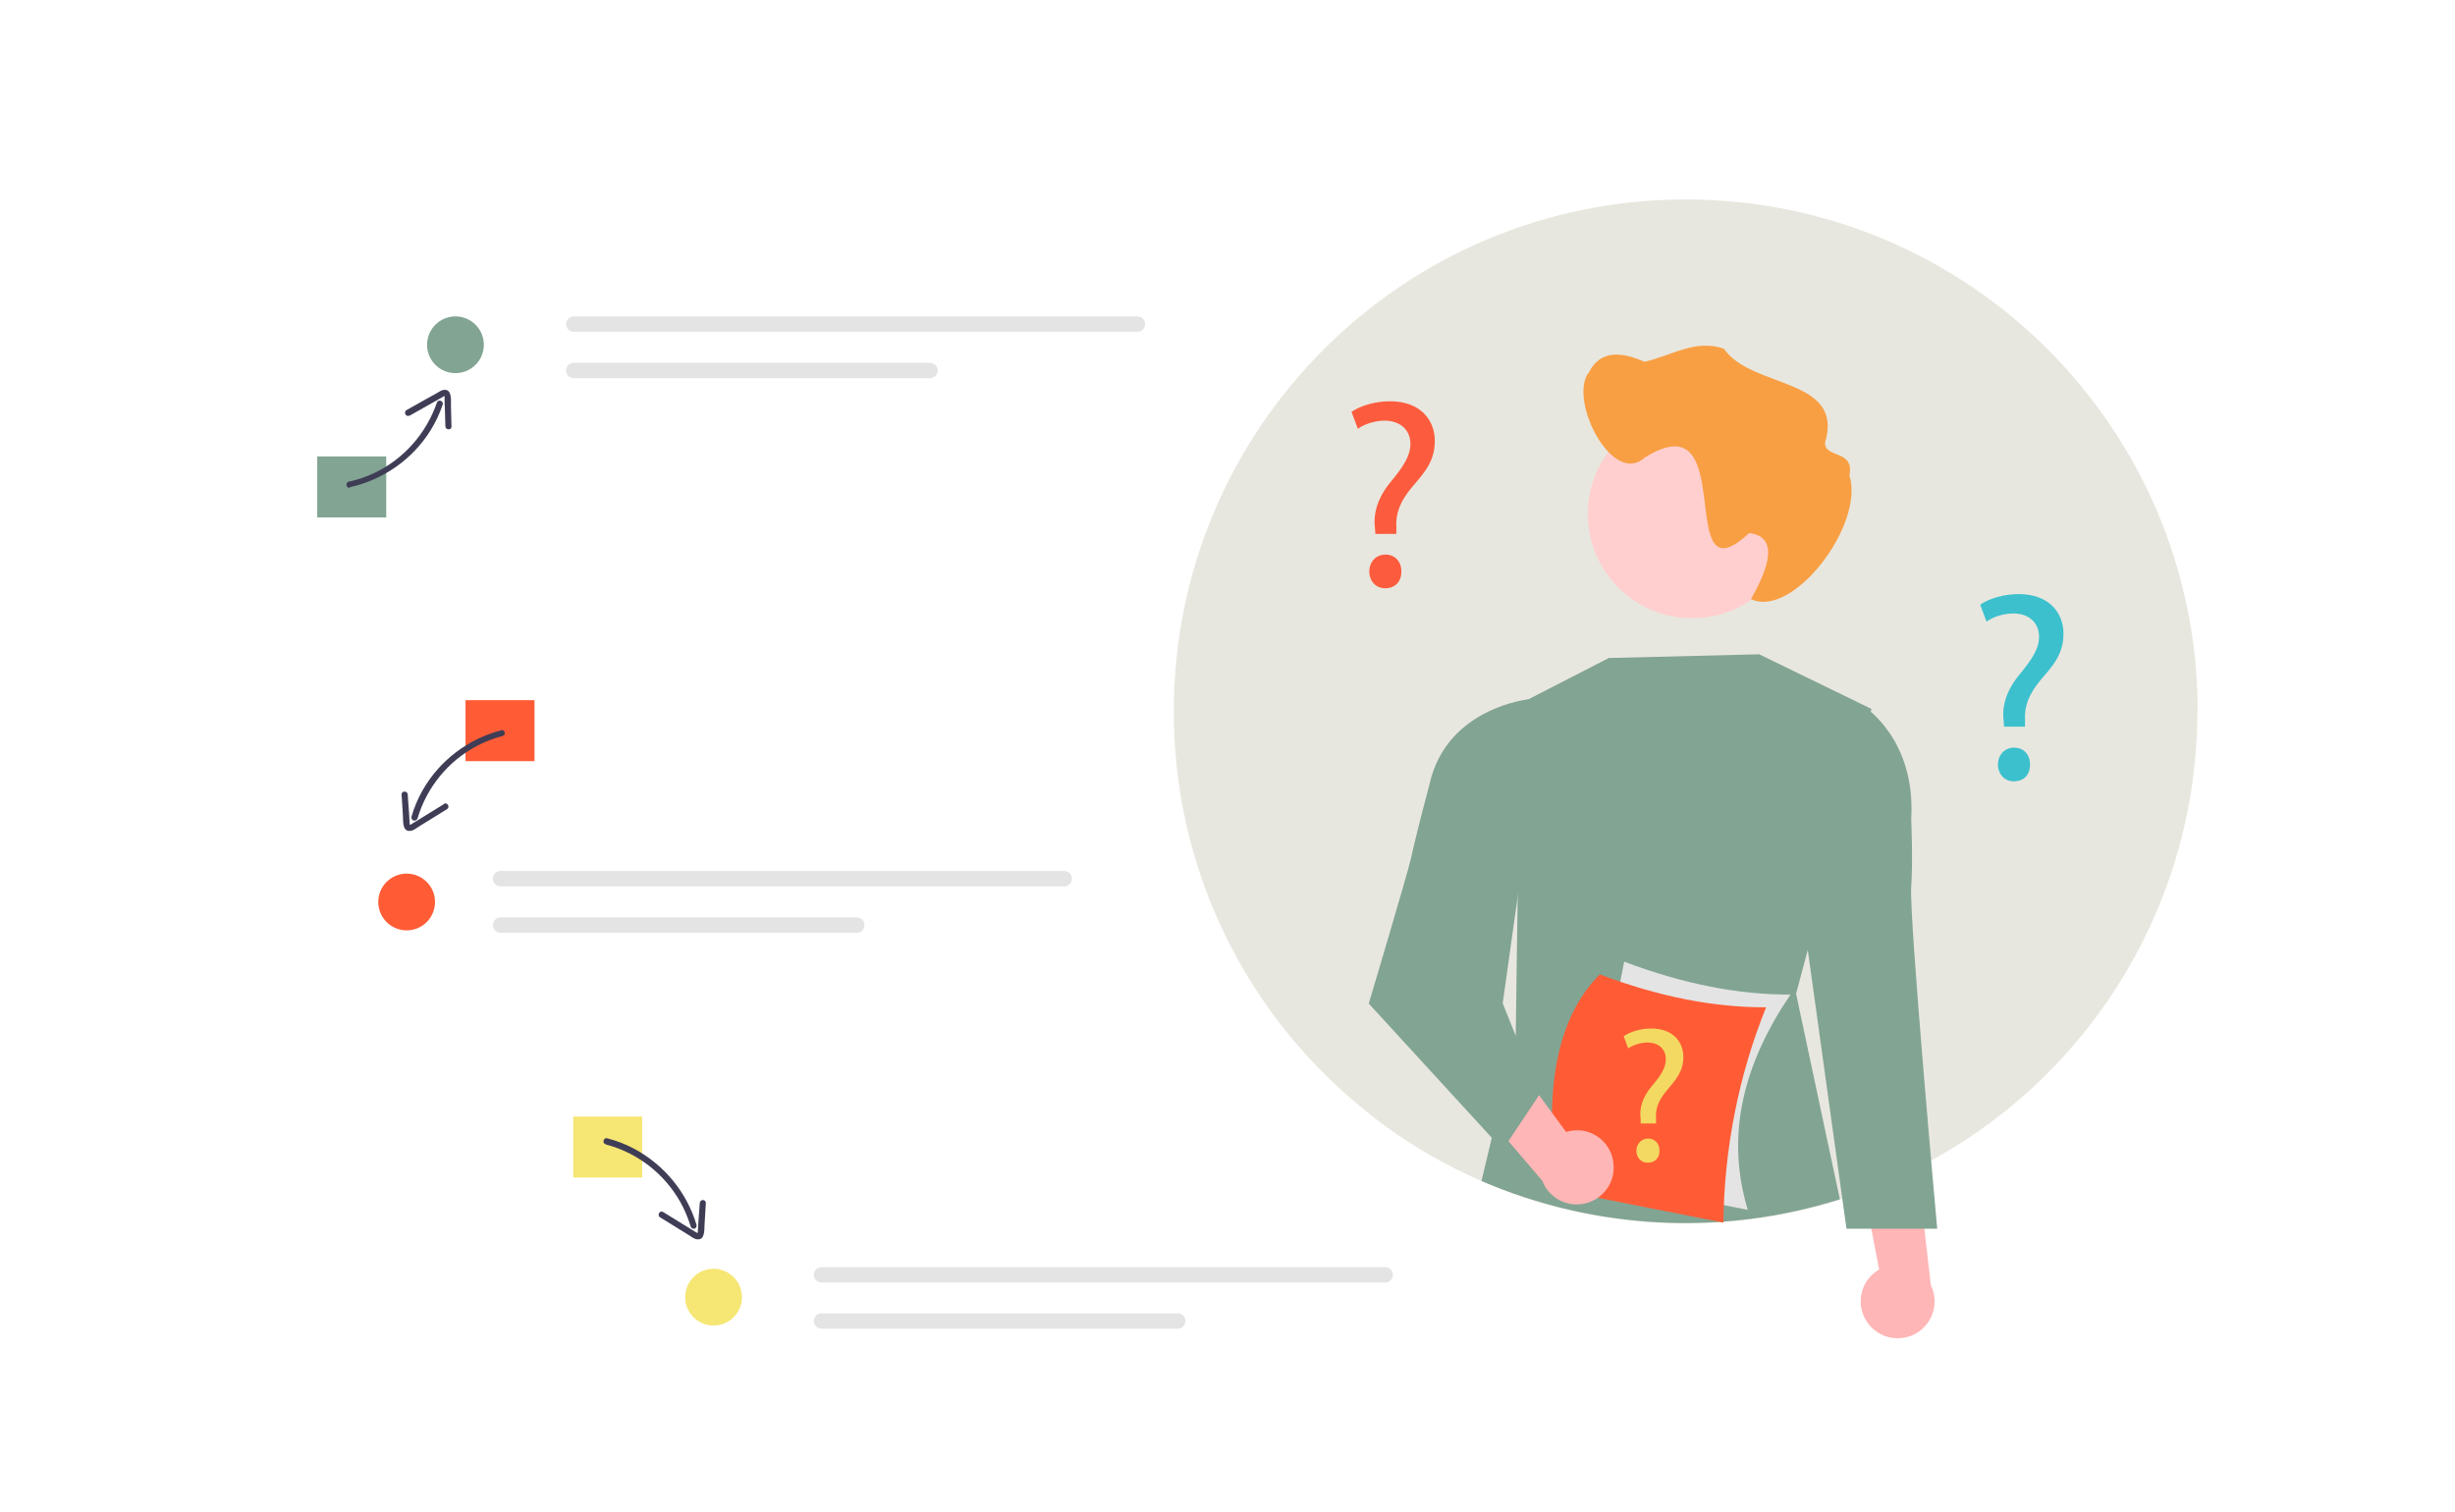 <?xml version="1.0" encoding="UTF-8"?>
<svg xmlns="http://www.w3.org/2000/svg" version="1.1" viewBox="0 0 925.5 570">
  <defs>
    <style>
      .cls-1 {
        fill: #f89f44;
      }

      .cls-2 {
        fill: #82a493;
      }

      .cls-3 {
        fill: #ffb6b6;
      }

      .cls-4 {
        fill: #ff5c36;
      }

      .cls-5 {
        fill: #e4e4e4;
      }

      .cls-6 {
        fill: #3f3d56;
      }

      .cls-7 {
        fill: #ffcfcf;
      }

      .cls-8 {
        fill: #fc5c3d;
      }

      .cls-9 {
        fill: #f6e673;
      }

      .cls-10 {
        fill: #3cc0cd;
      }

      .cls-11 {
        fill: #e8e7df;
      }

      .cls-12 {
        fill: #f3d961;
      }
    </style>
  </defs>
  <!-- Generator: Adobe Illustrator 28.7.1, SVG Export Plug-In . SVG Version: 1.2.0 Build 142)  -->
  <g>
    <g id="Layer_1">
      <path class="cls-11" d="M828.4,268.2c0,70.6-38.5,135.5-100.4,169.4-1.7.9-3.5,1.9-5.2,2.7-6.5,3.3-13.2,6.3-20,8.8-2.7,1-5.5,2-8.3,2.9-.3,0-.5.2-.8.3-55.2,17.5-115.3,9.3-163.8-22.4-3.2-2.1-6.4-4.3-9.4-6.6-1.7-1.3-3.5-2.6-5.1-4-4.8-3.8-9.4-7.8-13.8-12.1-37.8-36.3-59.2-86.5-59.1-139,0-106.6,86.4-193,193-193s193,86.4,193,193Z"/>
      <path class="cls-2" d="M681.5,358.2l-4.4,16.5,16.5,77.5c-44.4,14-92.4,11.5-135.1-6.9l12.9-54.1.4-29.3,1.4-96.7.4-.2s0,0,0,0l32.9-16.9,56.7-1.4,42.3,20.6-.3,1.2-23.7,89.8Z"/>
      <path class="cls-3" d="M704.7,499.6c-4.9-5.9-4.2-14.6,1.7-19.5.6-.5,1.3-1,2-1.4l-9.2-48.3,23.6,9.8,5.1,44.4c3.4,6.9.5,15.2-6.4,18.6-5.8,2.8-12.7,1.3-16.8-3.6h0Z"/>
      <path class="cls-2" d="M697,268.7l6.1-2s19.2,12.3,17.4,42.1c0,0,.7,15.4,0,25.7-.8,11.8,9.8,128.8,9.8,128.8h-34.2l-14.7-105.9,15.6-88.7Z"/>
      <path class="cls-7" d="M677.2,193.8c0,21.7-17.6,39.3-39.3,39.3s-39.3-17.6-39.3-39.3,17.6-39.3,39.3-39.3h0c21.6,0,39.2,17.5,39.3,39.1,0,0,0,.1,0,.2Z"/>
      <path class="cls-1" d="M598.7,141c4.6-9.9,13.5-7.9,21.3-4.6,9.9-2.2,19.2-8.7,29.9-4.9,10.5,15.2,45.6,10.7,38.1,35.5,0,5.9,11.2,2.5,9.2,12.2,5.9,18.7-21.4,54.2-37.1,46.7,3.9-7.1,12.7-23.3-.7-24.9-28.9,26.9-3-51.2-39.3-28.5-12,11-28.5-20.6-21.5-31.7Z"/>
      <path class="cls-5" d="M658.9,456.2l-62.7-12.4,16.1-81.2c22.2,8.4,43.1,12.5,62.7,12.4-17.1,25.2-24.9,52.2-16.1,81.2Z"/>
      <path class="cls-4" d="M649.7,461l-62.7-12.4c-5.1-36.8-.5-64.5,16.1-81.2,22.2,8.4,43.1,12.5,62.7,12.4-10.4,25.8-15.8,53.4-16.1,81.2Z"/>
      <path class="cls-3" d="M608.2,438.3c-.9-7.6-7.9-13-15.4-12-.8.1-1.6.3-2.4.5l-29.1-39.6-8.9,24,29,34c2.8,7.2,10.8,10.8,18,8,6-2.3,9.7-8.4,8.8-14.8h0Z"/>
      <path class="cls-2" d="M582.1,267.2l-5.3-3.6s-31.4,2.9-37.9,32.1c0,0-4.7,17.5-6.9,27.6-1.1,5.2-16,55.1-16,55.1l50.5,55.1,13.8-20.7-13.8-34.5,15.6-111.2Z"/>
      <rect class="cls-2" x="119.6" y="172.1" width="26" height="23"/>
      <rect class="cls-4" x="175.5" y="264" width="26" height="23"/>
      <rect class="cls-9" x="216.1" y="421" width="26" height="23"/>
      <path class="cls-5" d="M216.3,119.3c-1.6,0-2.9,1.3-2.9,2.9,0,1.6,1.3,2.9,2.9,2.9h212.5c1.6,0,2.9-1.3,2.9-2.9,0-1.6-1.3-2.9-2.9-2.9h-212.5Z"/>
      <path class="cls-5" d="M216.3,136.8c-1.6,0-2.9,1.3-2.9,2.9,0,1.6,1.3,2.9,2.9,2.9,0,0,0,0,0,0h134.3c1.6,0,2.9-1.3,2.9-2.9,0-1.6-1.3-2.9-2.9-2.9h-134.3Z"/>
      <path class="cls-5" d="M188.7,328.4c-1.6,0-2.9,1.3-2.9,2.9,0,1.6,1.3,2.9,2.9,2.9h212.5c1.6,0,2.9-1.3,2.9-2.9,0-1.6-1.3-2.9-2.9-2.9h-212.5Z"/>
      <path class="cls-5" d="M188.7,345.9c-1.6,0-2.9,1.3-2.9,2.9,0,1.6,1.3,2.9,2.9,2.9h134.3c1.6,0,2.9-1.3,2.9-2.9,0-1.6-1.3-2.9-2.9-2.9h-134.3Z"/>
      <path class="cls-5" d="M309.7,477.8c-1.6,0-2.9,1.3-2.9,2.9,0,1.6,1.3,2.9,2.9,2.9h212.5c1.6,0,2.9-1.3,2.9-2.9,0-1.6-1.3-2.9-2.9-2.9h-212.5Z"/>
      <path class="cls-5" d="M309.7,495.2c-1.6,0-2.9,1.3-2.9,2.9,0,1.6,1.3,2.9,2.9,2.9,0,0,0,0,0,0h134.3c1.6,0,2.9-1.3,2.9-2.9,0-1.6-1.3-2.9-2.9-2.9h-134.3Z"/>
      <path class="cls-6" d="M131.9,183.7c12.6-2.8,23.6-10.5,30.4-21.4,1.9-3.1,3.5-6.4,4.6-9.8.2-.6-.2-1.2-.8-1.4-.6-.2-1.2.1-1.4.7-4,11.6-12.4,21.2-23.5,26.5-3.1,1.5-6.4,2.6-9.7,3.3-1.4.3-1,2.6.4,2.3h0Z"/>
      <path class="cls-6" d="M154.3,156.8c4.1-2.3,8.3-4.7,12.4-7,.2-.1.7-.5.9-.5-.2,0,0,0,0,.2,0,.2,0,.4,0,.6,0,1.2,0,2.4.1,3.6l.2,7c0,1.5,2.3,1.6,2.3.2l-.2-8.2c0-1.9.4-6-2.6-5.7-1.1.1-2.1.9-3,1.4l-3.8,2.1-7.3,4.1c-1.3.7-.3,2.8,1,2.1h0Z"/>
      <path class="cls-6" d="M188.8,275.4c-12.5,3.3-23.1,11.4-29.5,22.6-1.8,3.2-3.2,6.5-4.2,10-.1.6.2,1.2.9,1.4.6.1,1.2-.2,1.4-.8,3.5-11.8,11.6-21.7,22.5-27.4,3-1.6,6.2-2.8,9.6-3.7,1.4-.4.8-2.6-.6-2.2h0Z"/>
      <path class="cls-6" d="M167.5,303.1l-12,7.4c-.2.1-.4.3-.6.4-.2.1-.4.1-.3.2-.2-.2-.1-.9-.2-1.1l-.2-3.5-.5-6.9c0-1.5-2.4-1.5-2.3,0l.5,8.2c.1,1.9-.2,5.7,2.6,5.5,1.3,0,2.5-1.1,3.5-1.7l3.4-2.1,7.1-4.4c1.3-.8.1-2.8-1.2-2h0Z"/>
      <path class="cls-6" d="M228.3,431.5c11.9,3.1,22,10.9,28.1,21.6,1.7,3,3,6.2,4,9.4.2.6.8.9,1.4.8.6-.2.9-.8.8-1.4-3.7-12.4-12.2-22.7-23.6-28.8-3.2-1.7-6.6-3-10.1-3.9-1.4-.4-2,1.9-.6,2.2h0Z"/>
      <path class="cls-6" d="M249,459.1l7.1,4.4,3.4,2.1c1,.6,2.2,1.7,3.5,1.7,2.8.2,2.5-3.7,2.6-5.5l.5-8.2c0-1.5-2.2-1.5-2.3,0l-.5,6.9-.2,3.3c0,.3,0,1-.2,1.2.2-.2,0,0-.2-.2-.2-.1-.5-.3-.7-.4l-12-7.4c-1.3-.8-2.4,1.2-1.2,2h0Z"/>
      <circle class="cls-2" cx="171.7" cy="130" r="10.7"/>
      <circle class="cls-4" cx="153.3" cy="340.1" r="10.7"/>
      <circle class="cls-9" cx="269" cy="489.1" r="10.7"/>
      <path class="cls-12" d="M618.5,423.7v-1.9c-.6-3.8.7-8.2,4.4-12.5,3.3-3.9,5.1-6.7,5.1-10s-2.3-6.2-6.9-6.2c-2.6,0-5.5.9-7.3,2.2l-1.7-4.6c2.5-1.7,6.5-2.9,10.4-2.9,8.3,0,12.1,5.2,12.1,10.7s-2.8,8.6-6.2,12.6c-3.2,3.8-4.4,7-4.1,10.7v1.8c0,0-5.6,0-5.6,0ZM621.1,438.4c-2.5,0-4.2-2-4.2-4.5s1.8-4.6,4.4-4.6,4.3,1.9,4.3,4.6-1.7,4.5-4.4,4.5h0Z"/>
      <path class="cls-8" d="M518.5,201.3l-.2-2.6c-.6-5.4,1.2-11.4,6.3-17.4,4.5-5.5,7.1-9.4,7.1-14s-3.2-8.6-9.6-8.7c-3.6,0-7.7,1.2-10.2,3.1l-2.4-6.4c3.4-2.4,9.1-4,14.5-4,11.6,0,16.9,7.2,16.9,14.9s-3.8,11.9-8.7,17.6c-4.4,5.3-6.1,9.8-5.8,15v2.5c.1,0-7.8,0-7.8,0ZM522.1,221.8c-3.4,0-5.9-2.7-5.9-6.3s2.5-6.4,6.1-6.4,6,2.6,6,6.4-2.3,6.3-6.1,6.3h-.1Z"/>
      <path class="cls-10" d="M755.5,274l-.2-2.6c-.6-5.4,1.2-11.4,6.3-17.4,4.5-5.5,7.1-9.4,7.1-14s-3.2-8.6-9.6-8.7c-3.6,0-7.7,1.2-10.2,3.1l-2.4-6.4c3.4-2.4,9.1-4,14.5-4,11.6,0,16.9,7.2,16.9,14.9s-3.8,11.9-8.7,17.6c-4.4,5.3-6.1,9.8-5.8,15v2.5c.1,0-7.8,0-7.8,0ZM759.1,294.6c-3.4,0-5.9-2.7-5.9-6.3s2.5-6.4,6.1-6.4,6,2.6,6,6.4-2.3,6.3-6.1,6.3h-.1Z"/>
    </g>
  </g>
</svg>